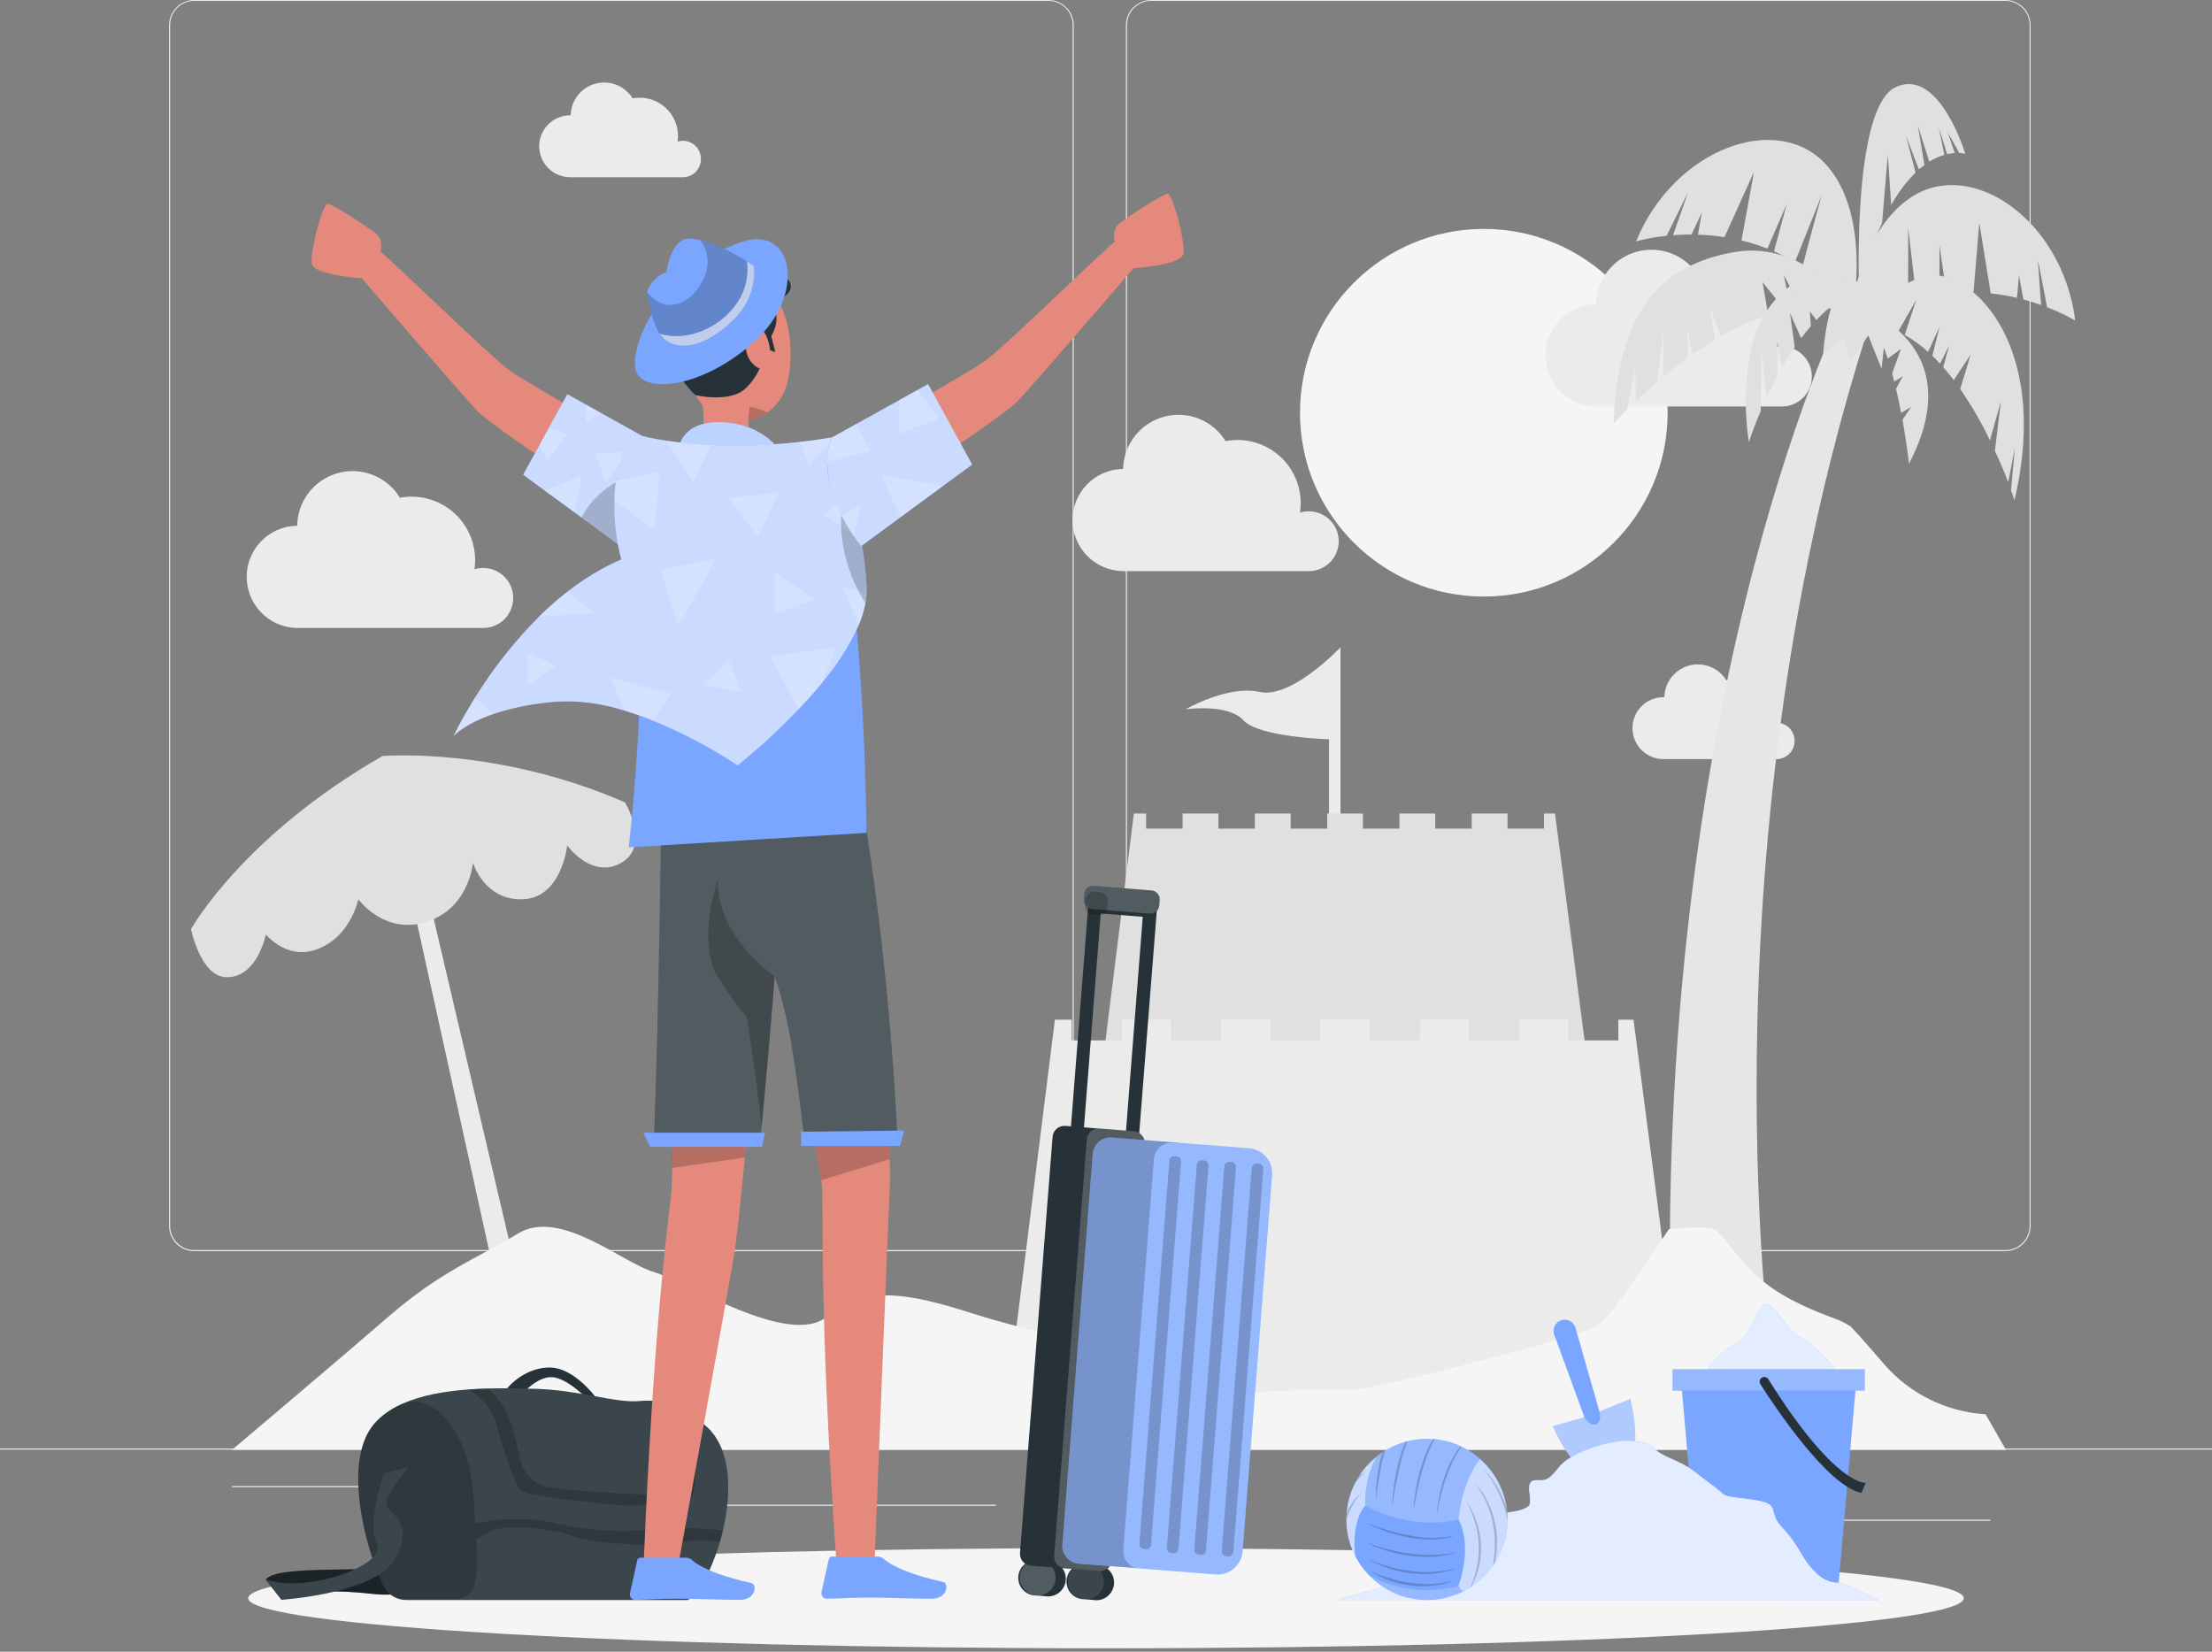 <svg width="300" height="224" viewBox="0 0 300 224" fill="none" xmlns="http://www.w3.org/2000/svg">
<rect x="0" y="0" width="300" height="224" fill="#808080" stroke="none"/>
<path d="M300 196.44H0V196.59H300V196.44Z" fill="#EBEBEB"/>
<path d="M269.94 206.094H250.068V206.244H269.94V206.094Z" fill="#EBEBEB"/>
<path d="M198.732 207.726H193.518V207.876H198.732V207.726Z" fill="#EBEBEB"/>
<path d="M249.468 200.526H237.954V200.676H249.468V200.526Z" fill="#EBEBEB"/>
<path d="M57.39 201.534H31.476V201.684H57.39V201.534Z" fill="#EBEBEB"/>
<path d="M66.534 201.534H62.736V201.684H66.534V201.534Z" fill="#EBEBEB"/>
<path d="M135.09 204.066H78.882V204.216H135.09V204.066Z" fill="#EBEBEB"/>
<path d="M142.2 169.68H26.346C25.438 169.678 24.568 169.317 23.927 168.674C23.286 168.032 22.926 167.162 22.926 166.254V3.396C22.934 2.494 23.297 1.631 23.938 0.995C24.578 0.359 25.443 0.002 26.346 0H142.2C143.108 0 143.98 0.361 144.622 1.003C145.265 1.646 145.626 2.517 145.626 3.426V166.254C145.626 167.163 145.265 168.034 144.622 168.677C143.98 169.319 143.108 169.68 142.2 169.68ZM26.346 0.12C25.478 0.122 24.646 0.467 24.033 1.082C23.42 1.696 23.076 2.528 23.076 3.396V166.254C23.076 167.122 23.42 167.954 24.033 168.568C24.646 169.183 25.478 169.528 26.346 169.53H142.2C143.068 169.528 143.9 169.183 144.515 168.569C145.129 167.955 145.474 167.122 145.476 166.254V3.396C145.474 2.528 145.129 1.695 144.515 1.081C143.9 0.467 143.068 0.122 142.2 0.12H26.346Z" fill="#EBEBEB"/>
<path d="M271.986 169.68H156.126C155.218 169.678 154.348 169.317 153.705 168.675C153.063 168.033 152.702 167.162 152.7 166.254V3.396C152.71 2.493 153.075 1.63 153.716 0.995C154.357 0.359 155.223 0.002 156.126 0H271.986C272.888 0.003 273.751 0.361 274.39 0.997C275.03 1.633 275.392 2.495 275.4 3.396V166.254C275.4 167.161 275.041 168.03 274.401 168.672C273.761 169.314 272.893 169.677 271.986 169.68ZM156.126 0.12C155.258 0.122 154.425 0.467 153.811 1.081C153.197 1.695 152.852 2.528 152.85 3.396V166.254C152.852 167.122 153.197 167.955 153.811 168.569C154.425 169.183 155.258 169.528 156.126 169.53H271.986C272.855 169.528 273.687 169.183 274.301 168.569C274.915 167.955 275.261 167.122 275.262 166.254V3.396C275.261 2.528 274.915 1.695 274.301 1.081C273.687 0.467 272.855 0.122 271.986 0.12H156.126Z" fill="#EBEBEB"/>
<path d="M201.24 80.904C215.009 80.904 226.17 69.742 226.17 55.974C226.17 42.206 215.009 31.044 201.24 31.044C187.472 31.044 176.31 42.206 176.31 55.974C176.31 69.742 187.472 80.904 201.24 80.904Z" fill="#F5F5F5"/>
<path d="M245.73 51.06C245.73 49.983 245.302 48.95 244.54 48.188C243.779 47.426 242.745 46.998 241.668 46.998C241.274 46.997 240.881 47.056 240.504 47.172C240.562 46.758 240.592 46.342 240.594 45.924C240.596 44.658 240.319 43.408 239.781 42.262C239.244 41.117 238.46 40.104 237.485 39.296C236.51 38.489 235.369 37.907 234.143 37.593C232.917 37.278 231.637 37.238 230.394 37.476C229.546 36.084 228.269 35.005 226.754 34.402C225.239 33.799 223.57 33.705 221.997 34.133C220.424 34.562 219.033 35.49 218.034 36.778C217.034 38.066 216.481 39.644 216.456 41.274H216.33C214.528 41.327 212.818 42.08 211.562 43.373C210.306 44.667 209.604 46.398 209.604 48.201C209.604 50.004 210.306 51.735 211.562 53.029C212.818 54.322 214.528 55.075 216.33 55.128H241.8C242.855 55.094 243.856 54.65 244.59 53.89C245.323 53.131 245.732 52.116 245.73 51.06Z" fill="#EBEBEB"/>
<path d="M181.566 73.404C181.566 72.328 181.139 71.295 180.378 70.534C179.618 69.772 178.586 69.344 177.51 69.342C177.103 69.338 176.699 69.397 176.31 69.516C176.494 68.293 176.412 67.046 176.069 65.858C175.725 64.671 175.129 63.571 174.321 62.636C173.512 61.7 172.511 60.951 171.386 60.439C170.261 59.927 169.038 59.665 167.802 59.67C167.27 59.671 166.74 59.721 166.218 59.82C165.367 58.441 164.092 57.375 162.585 56.779C161.078 56.184 159.419 56.092 157.855 56.518C156.291 56.943 154.907 57.862 153.909 59.139C152.911 60.415 152.352 61.98 152.316 63.6H152.19C150.388 63.653 148.678 64.406 147.422 65.699C146.166 66.993 145.464 68.724 145.464 70.527C145.464 72.33 146.166 74.061 147.422 75.355C148.678 76.648 150.388 77.401 152.19 77.454H177.6C178.659 77.43 179.667 76.994 180.408 76.237C181.149 75.48 181.565 74.463 181.566 73.404Z" fill="#EBEBEB"/>
<path d="M69.6 81.09C69.6 80.014 69.173 78.981 68.413 78.22C67.652 77.458 66.62 77.03 65.544 77.028C65.138 77.026 64.734 77.082 64.344 77.196C64.407 76.785 64.439 76.37 64.44 75.954C64.437 74.69 64.156 73.442 63.617 72.299C63.077 71.155 62.293 70.145 61.32 69.338C60.347 68.531 59.208 67.949 57.985 67.631C56.761 67.313 55.483 67.269 54.24 67.5C53.393 66.106 52.116 65.025 50.6 64.421C49.085 63.817 47.414 63.723 45.841 64.153C44.267 64.582 42.876 65.513 41.878 66.803C40.88 68.093 40.329 69.673 40.308 71.304H40.182C38.38 71.357 36.67 72.11 35.414 73.403C34.158 74.697 33.456 76.428 33.456 78.231C33.456 80.034 34.158 81.765 35.414 83.059C36.67 84.352 38.38 85.105 40.182 85.158H65.616C66.682 85.141 67.698 84.704 68.444 83.942C69.189 83.181 69.605 82.156 69.6 81.09Z" fill="#EBEBEB"/>
<path d="M243.384 100.464C243.384 99.813 243.126 99.189 242.666 98.729C242.205 98.269 241.581 98.01 240.93 98.01C240.691 98.01 240.452 98.044 240.222 98.112C240.33 97.374 240.277 96.621 240.068 95.905C239.86 95.189 239.499 94.526 239.011 93.961C238.523 93.397 237.92 92.944 237.242 92.633C236.564 92.322 235.826 92.161 235.08 92.16C234.76 92.159 234.441 92.189 234.126 92.25C233.61 91.418 232.839 90.775 231.927 90.418C231.016 90.06 230.013 90.006 229.069 90.264C228.124 90.523 227.289 91.079 226.686 91.851C226.084 92.623 225.747 93.569 225.726 94.548H225.6C224.486 94.548 223.418 94.99 222.631 95.778C221.843 96.566 221.4 97.634 221.4 98.748C221.4 99.862 221.843 100.93 222.631 101.718C223.418 102.505 224.486 102.948 225.6 102.948H240.972C241.294 102.943 241.611 102.875 241.906 102.748C242.202 102.621 242.469 102.436 242.693 102.206C242.917 101.975 243.093 101.702 243.212 101.404C243.331 101.105 243.389 100.785 243.384 100.464Z" fill="#EBEBEB"/>
<path d="M95.058 21.546C95.061 21.163 94.974 20.785 94.803 20.442C94.632 20.099 94.383 19.801 94.075 19.572C93.768 19.344 93.411 19.191 93.033 19.126C92.656 19.061 92.268 19.087 91.902 19.2C92.01 18.462 91.957 17.709 91.748 16.993C91.539 16.277 91.178 15.614 90.691 15.049C90.203 14.485 89.6 14.032 88.921 13.721C88.243 13.41 87.506 13.249 86.76 13.248C86.438 13.248 86.116 13.278 85.8 13.338C85.284 12.506 84.512 11.863 83.601 11.506C82.689 11.148 81.687 11.094 80.742 11.352C79.798 11.611 78.962 12.167 78.36 12.939C77.758 13.711 77.421 14.657 77.4 15.636H77.328C76.214 15.636 75.146 16.079 74.358 16.866C73.57 17.654 73.128 18.722 73.128 19.836C73.128 20.95 73.57 22.018 74.358 22.806C75.146 23.594 76.214 24.036 77.328 24.036H92.7C93.34 24.011 93.945 23.737 94.386 23.271C94.827 22.806 95.068 22.187 95.058 21.546Z" fill="#EBEBEB"/>
<path d="M53.916 113.196L70.164 187.002L73.116 185.616L56.052 112.782L53.916 113.196Z" fill="#EBEBEB"/>
<path d="M240.468 186.648C240.468 186.648 230.4 117.3 253.032 45.6L249.486 42.864C249.486 42.864 222.99 97.104 226.848 188.616L240.468 186.648Z" fill="#E6E6E6"/>
<path d="M259.2 26.748C267.492 21.312 279.762 29.958 281.448 43.47C280.229 42.767 278.955 42.165 277.638 41.67C276.996 38.268 276.378 35.262 276.378 35.262L276.822 41.364C276.09 41.1 275.292 40.842 274.422 40.608L273.822 37.326L273.552 40.392C272.378 40.118 271.187 39.917 269.988 39.792L268.44 30.192L267.66 39.6C266.432 39.566 265.203 39.62 263.982 39.762L263.034 33.246V39.894C261.983 40.064 260.945 40.302 259.926 40.608L258.792 30.888C258.792 30.888 258.822 36.354 258.762 40.992C255.828 42.055 253.115 43.65 250.758 45.696L250.668 44.496C250.668 44.496 251.622 31.704 259.2 26.748Z" fill="#E0E0E0"/>
<path d="M247.734 22.404C241.134 14.994 227.046 20.13 221.892 32.73C223.251 32.365 224.638 32.114 226.038 31.98C227.544 28.866 228.93 26.124 228.93 26.124L226.908 31.896C227.682 31.836 228.516 31.8 229.41 31.8L230.82 28.8L230.28 31.83C231.486 31.863 232.688 31.971 233.88 32.154L237.882 23.31L236.19 32.61C237.386 32.894 238.559 33.267 239.7 33.726L242.322 27.684L240.6 34.08C241.573 34.515 242.513 35.018 243.414 35.586L247.056 26.496C247.056 26.496 245.592 31.764 244.44 36.252C246.994 38.048 249.195 40.3 250.932 42.894L251.334 41.76C251.334 41.76 253.74 29.172 247.734 22.404Z" fill="#E0E0E0"/>
<path d="M241.392 39.978C247.992 33.54 252.948 39.144 252.948 39.144C250.47 39.786 248.256 41.376 246.348 43.398L245.454 42.234L245.598 44.22C245.142 44.748 244.698 45.3 244.272 45.87L242.76 42.432L243.408 47.088C242.808 47.976 242.208 48.888 241.71 49.8L241.044 46.392L241.098 50.91C240.546 51.93 240.054 52.932 239.616 53.874L238.896 47.616L238.8 55.71C237.744 58.206 237.192 59.958 237.192 59.958C237.192 59.958 234.792 46.422 241.392 39.978Z" fill="#E0E0E0"/>
<path d="M259.2 55.2L257.838 55.986C257.64 54.936 257.406 53.838 257.148 52.722L258.072 51.024L256.908 51.744C256.818 51.372 256.716 51.006 256.62 50.634L257.82 47.31L256.02 48.636C255.06 45.636 253.836 43.002 252.306 41.742C252.306 41.742 267.438 46.578 258.906 62.892C258.906 62.892 258.63 60.312 258.024 56.922L259.2 55.2Z" fill="#E0E0E0"/>
<path d="M244.32 41.85L241.92 37.29L242.916 42.042C242.676 42.078 242.43 42.126 242.184 42.174L239.046 38.268L239.82 42.762C238.748 43.087 237.696 43.475 236.67 43.926C235.552 44.427 234.46 44.986 233.4 45.6L231.87 41.61L232.584 46.074C231.546 46.674 230.532 47.352 229.584 48.036L228.828 44.52L228.9 48.522C227.7 49.386 226.584 50.262 225.552 51.12L225.648 44.748L224.718 51.822C223.662 52.722 222.708 53.586 221.898 54.354L221.784 49.932L220.662 55.548C219.498 56.706 218.832 57.444 218.832 57.444C219.432 41.97 225.432 35.844 235.356 34.164C245.28 32.484 252.432 42.81 252.432 42.81C252.432 42.81 249.348 41.346 244.32 41.85Z" fill="#E0E0E0"/>
<path d="M273.264 60.762L272.358 65.4C271.92 64.254 271.326 62.784 270.558 61.146L271.374 54.396L269.886 59.718C268.723 57.298 267.375 54.971 265.854 52.758L267.27 48.078L264.978 51.552C264.516 50.952 264.042 50.352 263.55 49.8L264.354 46.854L263.112 49.32C262.776 48.948 262.428 48.594 262.074 48.252L263.052 44.322L261.498 47.724C260.531 46.839 259.466 46.068 258.324 45.426L259.902 40.626L257.43 44.982C255.876 44.253 254.172 43.897 252.456 43.944C252.456 43.944 255.456 39.144 260.97 37.494C266.484 35.844 278.37 45.828 273.21 67.854C273.21 67.854 273.054 67.356 272.742 66.498L273.264 60.762Z" fill="#E0E0E0"/>
<path d="M264.168 17.964L265.11 20.76C264.763 20.78 264.417 20.83 264.078 20.91L262.944 17.268L263.7 21C262.981 21.215 262.294 21.528 261.66 21.93L260.1 17.016L261 22.374C260.748 22.56 260.496 22.764 260.238 22.974L258.474 18.36L259.8 23.4C258.497 24.705 257.384 26.188 256.494 27.804L256.032 21L255.252 30.234C253.959 33.121 252.915 36.114 252.132 39.18C252.132 39.18 251.172 14.58 257.094 11.82C263.016 9.06 266.538 20.874 266.538 20.874C266.275 20.796 266.003 20.752 265.728 20.742L264.168 17.964Z" fill="#E0E0E0"/>
<path d="M255.708 45.33L255.18 49.992L253.38 45.498L250.98 49.014L250.032 45.738L247.26 48.066C247.26 48.066 247.602 42.12 249.372 39.402C251.142 36.684 256.458 38.592 255.708 45.33Z" fill="#E0E0E0"/>
<path d="M181.8 120.294V87.786C181.8 87.786 175.2 94.8 170.838 93.84C166.476 92.88 160.8 96.198 160.8 96.198C160.8 96.198 166.518 95.364 168.642 97.686C170.766 100.008 180.246 100.254 180.246 100.254V121.482L181.8 120.294Z" fill="#EBEBEB"/>
<path d="M210.9 110.328H209.4V112.374H204.456V110.328H199.596V112.374H194.652V110.328H189.798V112.374H184.848V110.328H179.994V112.374H175.05V110.328H170.19V112.374H165.246V110.328H160.386V112.374H155.442V110.328H153.78L148.962 148.848L215.88 148.572L210.9 110.328Z" fill="#E0E0E0"/>
<path d="M221.544 138.288H219.486V141.096H212.694V138.288H206.022V141.096H199.224V138.288H192.552V141.096H185.76V138.288H179.088V141.096H172.29V138.288H165.618V141.096H158.82V138.288H152.148V141.096H145.356V138.288H143.07L136.446 191.214L228.396 190.83L221.544 138.288Z" fill="#EBEBEB"/>
<path d="M255.51 184.98C254.088 183.378 252.75 181.74 251.262 180.18C251.185 180.102 251.115 180.018 251.052 179.928C250.562 179.611 250.051 179.328 249.522 179.082C249.426 179.052 249.114 178.926 248.796 178.806C248.196 178.59 247.596 178.356 246.996 178.116C243.27 176.616 239.922 174.876 237.108 171.918C235.566 170.298 234.336 168.408 232.74 166.836C232.698 166.89 232.386 166.722 232.236 166.602L231.036 166.446C230.394 166.446 229.746 166.446 229.104 166.488C228.186 166.53 227.268 166.602 226.35 166.686C222.75 171.918 218.25 179.064 216.258 180.006C213.168 181.47 184.692 189.006 182.592 188.544C180.492 188.082 169.5 188.988 166.74 188.886C163.98 188.784 158.982 187.56 151.74 184.23C144.498 180.9 140.55 180.882 131.832 178.104C123.114 175.326 117.27 174.27 112.17 178.542C107.07 182.814 93.06 173.796 88.692 172.512C84.324 171.228 75.972 163.83 70.272 167.28C64.572 170.73 59.832 172.374 52.71 178.542C45.588 184.71 31.458 196.632 31.458 196.632H272.058L269.292 191.802C266.656 191.641 264.079 190.955 261.712 189.784C259.345 188.612 257.236 186.979 255.51 184.98Z" fill="#F5F5F5"/>
<path d="M25.908 126C25.908 126 32.91 113.4 51.882 102.528C51.882 102.528 67.326 101.214 84.762 108.816C84.762 108.816 88.296 114.684 84.276 117C80.256 119.316 76.926 114.66 76.926 114.66C76.926 114.66 76.182 121.752 70.926 121.956C65.67 122.16 64.146 117 64.146 117C64.146 117 63.63 123.51 57.372 125.154C51.96 126.6 48.6 121.956 48.6 121.956C48.6 121.956 47.52 127.308 42.654 128.85C38.742 130.086 36.054 126.72 36.054 126.72C36.054 126.72 34.932 132.528 30.78 132.528C27.21 132.528 25.908 126 25.908 126Z" fill="#E0E0E0"/>
<path d="M150 223.536C214.249 223.536 266.334 220.495 266.334 216.744C266.334 212.993 214.249 209.952 150 209.952C85.751 209.952 33.666 212.993 33.666 216.744C33.666 220.495 85.751 223.536 150 223.536Z" fill="#F5F5F5"/>
<path d="M230.4 187.146C230.4 187.146 233.01 183.324 235.386 182.256C237.762 181.188 238.146 177.126 239.436 176.904C240.726 176.682 242.148 180.426 244.404 181.518C246.66 182.61 250.074 187.122 250.074 187.122L230.4 187.146Z" fill="#7AA6FF"/>
<path opacity="0.8" d="M230.4 187.146C230.4 187.146 233.01 183.324 235.386 182.256C237.762 181.188 238.146 177.126 239.436 176.904C240.726 176.682 242.148 180.426 244.404 181.518C246.66 182.61 250.074 187.122 250.074 187.122L230.4 187.146Z" fill="white"/>
<path d="M249.372 214.662H230.388L227.988 187.122H251.772L249.372 214.662Z" fill="#7AA6FF"/>
<path d="M252.918 185.694H226.836V188.592H252.918V185.694Z" fill="#7AA6FF"/>
<path opacity="0.2" d="M252.918 185.694H226.836V188.592H252.918V185.694Z" fill="white"/>
<path d="M238.758 187.734C240.486 190.446 247.884 201.636 252.468 202.452L253.032 201.096C253.032 201.096 248.928 201.588 239.832 187.05C239.746 186.909 239.609 186.806 239.45 186.763C239.29 186.719 239.12 186.738 238.974 186.816C238.897 186.86 238.83 186.919 238.777 186.99C238.724 187.06 238.686 187.142 238.666 187.228C238.645 187.314 238.643 187.403 238.659 187.491C238.675 187.578 238.709 187.661 238.758 187.734Z" fill="#263238"/>
<path d="M211.746 179.046C211.941 178.984 212.146 178.962 212.35 178.982C212.553 179.001 212.751 179.06 212.931 179.157C213.111 179.254 213.27 179.386 213.399 179.545C213.527 179.704 213.622 179.887 213.678 180.084L216.918 191.418L221.118 189.732C221.118 189.732 223.656 199.182 218.862 200.676C214.2 202.134 210.6 193.41 210.6 193.41L214.884 192.21L210.792 181.014C210.723 180.822 210.693 180.619 210.704 180.415C210.715 180.212 210.766 180.013 210.855 179.829C210.944 179.646 211.069 179.482 211.222 179.348C211.375 179.213 211.553 179.111 211.746 179.046Z" fill="#7AA6FF"/>
<path opacity="0.4" d="M218.88 200.676C214.2 202.134 210.6 193.41 210.6 193.41L214.884 192.21C214.884 192.21 215.622 193.47 216.45 193.158C217.278 192.846 216.942 191.4 216.942 191.4L221.142 189.714C221.142 189.714 223.674 199.2 218.88 200.676Z" fill="white"/>
<path d="M254.802 216.99C252.444 215.82 250.032 214.716 249.258 214.662C247.602 214.554 246.648 213.816 245.466 212.406C244.284 210.996 243.804 209.364 241.668 207.096C239.532 204.828 241.902 203.916 237.39 203.334C232.878 202.752 234.624 203.118 231.852 201.12C229.08 199.122 229.644 199.128 226.398 197.7C223.152 196.272 225.048 195.732 221.25 195.414C218.628 195.192 214.482 196.572 212.328 198.108C211.374 198.786 210.888 199.908 209.928 200.508C208.866 201.186 207.216 199.908 207.39 202.194C207.506 202.777 207.532 203.373 207.468 203.964C207.162 205.248 201.876 205.242 200.532 205.644C200.212 205.701 199.925 205.877 199.728 206.136C199.422 206.682 199.884 207.648 199.29 207.846C199.104 207.912 198.894 207.846 198.69 207.876C197.976 208.014 198.162 209.298 197.49 209.592C196.818 209.886 196.044 209.286 195.3 209.592C194.73 209.808 194.538 210.576 194.04 210.882C193.17 211.41 192.27 211.8 191.412 212.364C189.924 213.336 188.634 214.53 187.038 215.364L182.766 216.528L181.488 216.978L254.802 216.99Z" fill="#7AA6FF"/>
<path opacity="0.8" d="M254.802 216.99C252.444 215.82 250.032 214.716 249.258 214.662C247.602 214.554 246.648 213.816 245.466 212.406C244.284 210.996 243.804 209.364 241.668 207.096C239.532 204.828 241.902 203.916 237.39 203.334C232.878 202.752 234.624 203.118 231.852 201.12C229.08 199.122 229.644 199.128 226.398 197.7C223.152 196.272 225.048 195.732 221.25 195.414C218.628 195.192 214.482 196.572 212.328 198.108C211.374 198.786 210.888 199.908 209.928 200.508C208.866 201.186 207.216 199.908 207.39 202.194C207.506 202.777 207.532 203.373 207.468 203.964C207.162 205.248 201.876 205.242 200.532 205.644C200.212 205.701 199.925 205.877 199.728 206.136C199.422 206.682 199.884 207.648 199.29 207.846C199.104 207.912 198.894 207.846 198.69 207.876C197.976 208.014 198.162 209.298 197.49 209.592C196.818 209.886 196.044 209.286 195.3 209.592C194.73 209.808 194.538 210.576 194.04 210.882C193.17 211.41 192.27 211.8 191.412 212.364C189.924 213.336 188.634 214.53 187.038 215.364L182.766 216.528L181.488 216.978L254.802 216.99Z" fill="white"/>
<path d="M204.451 206.07C204.453 206.114 204.453 206.158 204.451 206.202C204.433 208.234 203.842 210.22 202.747 211.932C202.657 212.07 202.567 212.208 202.465 212.346C201.835 213.24 201.074 214.035 200.208 214.704C200.016 214.86 199.816 215.006 199.608 215.142C199.561 215.178 199.511 215.21 199.458 215.238L199.261 215.364C199.158 215.434 199.052 215.498 198.943 215.556C198.775 215.652 198.6 215.748 198.426 215.832C196.337 216.884 193.965 217.234 191.661 216.832C189.357 216.43 187.244 215.297 185.635 213.6C184.9 212.842 184.284 211.978 183.805 211.038C183.014 209.499 182.602 207.794 182.605 206.064V206.028C182.605 205.722 182.605 205.428 182.647 205.116C182.764 203.709 183.157 202.339 183.805 201.084C183.964 200.769 184.14 200.462 184.333 200.166C184.961 199.191 185.739 198.32 186.637 197.586C186.922 197.353 187.22 197.136 187.53 196.938C187.639 196.86 187.751 196.788 187.866 196.722C188.725 196.194 189.654 195.79 190.626 195.522L190.879 195.456C191.746 195.24 192.637 195.132 193.53 195.132C193.81 195.132 194.086 195.144 194.358 195.168H194.569C195.782 195.283 196.967 195.604 198.073 196.116L198.211 196.182C199.853 196.959 201.275 198.135 202.347 199.602C203.419 201.069 204.107 202.781 204.348 204.582C204.419 205.075 204.453 205.572 204.451 206.07Z" fill="#7AA6FF"/>
<path opacity="0.6" d="M204.45 206.07C204.452 208.1 203.887 210.09 202.818 211.816C201.75 213.542 200.22 214.935 198.402 215.838C198.153 215.637 197.948 215.385 197.802 215.1C199.818 209.22 197.802 206.07 197.802 206.07V206.01L197.946 205.068V204.894C198.258 203.148 199.044 199.878 200.748 197.898C201.91 198.92 202.841 200.177 203.479 201.586C204.117 202.994 204.448 204.523 204.45 206.07Z" fill="white"/>
<path opacity="0.6" d="M185.154 204.18C185.154 204.18 183.24 206.094 183.804 211.044C182.663 208.817 182.322 206.265 182.838 203.816C183.353 201.368 184.694 199.17 186.636 197.592C185.577 199.622 185.066 201.892 185.154 204.18Z" fill="white"/>
<path opacity="0.2" d="M200.778 197.898C198.378 200.682 197.778 206.07 197.778 206.07C191.178 207.684 185.136 204.18 185.136 204.18C185.048 201.889 185.559 199.614 186.618 197.58C188.628 195.945 191.155 195.078 193.745 195.134C196.336 195.19 198.822 196.165 200.76 197.886L200.778 197.898Z" fill="white"/>
<path opacity="0.2" d="M198.396 215.838C196.31 216.882 193.944 217.228 191.646 216.825C189.348 216.422 187.241 215.292 185.634 213.6C187.68 214.8 191.862 216.522 197.796 215.094C197.942 215.382 198.146 215.635 198.396 215.838Z" fill="white"/>
<g opacity="0.2">
<path d="M198.217 196.2C197.931 196.601 197.669 197.017 197.431 197.448C196.987 198.275 196.604 199.133 196.285 200.016C195.949 200.898 195.685 201.816 195.445 202.71C195.205 203.604 195.001 204.546 194.845 205.476C194.908 204.53 195.04 203.589 195.241 202.662C195.444 201.731 195.704 200.813 196.021 199.914C196.348 199.022 196.749 198.159 197.221 197.334C197.482 196.918 197.766 196.518 198.073 196.134L198.217 196.2Z" fill="black"/>
<path d="M194.569 195.192C194.419 195.462 194.281 195.738 194.149 196.014C193.708 196.945 193.345 197.91 193.063 198.9C192.745 199.884 192.505 200.892 192.277 201.9C192.049 202.908 191.857 203.928 191.677 204.948C191.738 203.909 191.862 202.875 192.049 201.852C192.228 200.827 192.469 199.813 192.769 198.816C193.068 197.812 193.46 196.838 193.939 195.906C194.071 195.66 194.209 195.414 194.353 195.18L194.569 195.192Z" fill="black"/>
<path d="M190.879 195.468L190.693 195.954C190.362 196.845 190.091 197.757 189.883 198.684C189.649 199.608 189.469 200.544 189.283 201.486C189.097 202.428 188.965 203.37 188.827 204.318C188.848 203.358 188.926 202.401 189.061 201.45C189.192 200.491 189.372 199.54 189.601 198.6C189.82 197.66 190.115 196.739 190.483 195.846C190.531 195.738 190.579 195.624 190.633 195.516L190.879 195.468Z" fill="black"/>
<path d="M187.866 196.728C187.662 197.4 187.47 198.072 187.332 198.756C187.194 199.44 187.032 200.292 186.912 201.066C186.792 201.84 186.708 202.62 186.636 203.406C186.595 202.618 186.611 201.828 186.684 201.042C186.76 200.254 186.878 199.471 187.038 198.696C187.172 198.104 187.336 197.519 187.53 196.944C187.639 196.866 187.751 196.794 187.866 196.728Z" fill="black"/>
<path d="M200.868 209.712C200.9 210.842 200.752 211.97 200.43 213.054C200.27 213.594 200.069 214.122 199.83 214.632C199.752 214.806 199.662 214.98 199.572 215.148C199.525 215.184 199.475 215.216 199.422 215.244C199.751 214.52 200.01 213.767 200.196 212.994C200.477 211.926 200.599 210.822 200.556 209.718C200.539 208.614 200.37 207.518 200.052 206.46C199.741 205.391 199.298 204.365 198.732 203.406C199.403 204.317 199.921 205.33 200.268 206.406C200.634 207.472 200.836 208.586 200.868 209.712Z" fill="black"/>
<path d="M203.023 209.4L202.993 210.306L202.867 211.206C202.84 211.45 202.798 211.693 202.741 211.932C202.651 212.07 202.561 212.208 202.459 212.346C202.548 211.961 202.608 211.57 202.639 211.176L202.729 210.288V209.4C202.75 209.102 202.75 208.803 202.729 208.506C202.699 208.212 202.699 207.906 202.645 207.624C202.508 206.443 202.211 205.287 201.763 204.186C201.329 203.073 200.735 202.03 199.999 201.09C200.829 201.965 201.497 202.981 201.973 204.09C202.463 205.201 202.791 206.377 202.945 207.582C202.993 207.882 202.987 208.182 203.011 208.488C203.036 208.791 203.04 209.096 203.023 209.4Z" fill="black"/>
<path d="M204.451 206.07C204.454 206.114 204.454 206.158 204.451 206.202L204.415 205.998C204.16 204.754 203.757 203.546 203.215 202.398C202.683 201.236 201.984 200.158 201.139 199.2C202.072 200.092 202.844 201.14 203.419 202.296C203.8 203.046 204.117 203.827 204.367 204.63C204.429 205.107 204.457 205.589 204.451 206.07Z" fill="black"/>
<path d="M184.621 202.452C184.139 203 183.726 203.604 183.39 204.252C183.079 204.829 182.816 205.431 182.604 206.052C182.604 205.746 182.604 205.452 182.646 205.14C182.807 204.793 182.989 204.456 183.192 204.132C183.567 203.493 184.05 202.924 184.621 202.452Z" fill="black"/>
<path d="M185.137 199.548C184.681 200.064 184.237 200.574 183.805 201.09C183.964 200.775 184.14 200.468 184.333 200.172C184.589 199.949 184.857 199.741 185.137 199.548Z" fill="black"/>
<path d="M185.137 206.496C186.133 206.88 187.141 207.216 188.137 207.516C189.155 207.818 190.188 208.064 191.233 208.254C193.312 208.702 195.465 208.675 197.533 208.176C196.526 208.553 195.463 208.756 194.389 208.776C193.313 208.797 192.238 208.712 191.179 208.524C190.125 208.325 189.086 208.052 188.071 207.708C187.063 207.379 186.083 206.974 185.137 206.496Z" fill="black"/>
<path d="M185.137 209.106C186.139 209.504 187.165 209.84 188.209 210.114C189.249 210.388 190.308 210.589 191.377 210.714C192.442 210.86 193.518 210.91 194.593 210.864L195.397 210.828L196.201 210.732C196.741 210.696 197.257 210.54 197.797 210.462C196.763 210.803 195.691 211.017 194.605 211.098C193.517 211.175 192.423 211.147 191.341 211.014C190.26 210.871 189.193 210.642 188.149 210.33C187.108 210.02 186.099 209.61 185.137 209.106Z" fill="black"/>
<path d="M185.4 211.362C186.344 211.802 187.321 212.167 188.322 212.454C189.32 212.739 190.339 212.94 191.37 213.054C191.886 213.138 192.402 213.15 192.918 213.186C193.434 213.222 193.956 213.186 194.478 213.156C195.517 213.097 196.549 212.949 197.562 212.712C196.571 213.061 195.542 213.288 194.496 213.39C193.444 213.495 192.384 213.483 191.334 213.354C190.288 213.225 189.257 212.991 188.256 212.658C187.258 212.337 186.3 211.902 185.4 211.362Z" fill="black"/>
<path d="M185.851 213.06C186.741 213.471 187.662 213.814 188.605 214.086C189.542 214.366 190.501 214.567 191.473 214.686C192.442 214.83 193.423 214.868 194.401 214.8L195.133 214.746L195.853 214.626C196.345 214.578 196.807 214.41 197.293 214.314C196.372 214.685 195.405 214.928 194.419 215.034C193.422 215.153 192.415 215.153 191.419 215.034C190.433 214.908 189.462 214.685 188.521 214.368C187.583 214.037 186.687 213.598 185.851 213.06Z" fill="black"/>
</g>
<path d="M68.274 188.904C68.274 188.904 70.41 185.694 74.208 185.46C78.006 185.226 81.21 190.068 81.21 190.068H80.01C80.01 190.068 76.944 186.762 74.748 186.762C72.552 186.762 70.416 189.492 70.416 189.492L68.274 188.904Z" fill="#263238"/>
<path d="M36.048 214.236C37.362 212.046 52.08 213.468 55.404 212.16L57.204 215.25C57.204 215.25 54.666 216.654 50.454 216.156C46.242 215.658 39.876 215.526 38.214 216.99L36.048 214.236Z" fill="#263238"/>
<path opacity="0.3" d="M36.048 214.236C37.362 212.046 52.08 213.468 55.404 212.16L57.204 215.25C57.204 215.25 54.666 216.654 50.454 216.156C46.242 215.658 39.876 215.526 38.214 216.99L36.048 214.236Z" fill="black"/>
<path d="M98.04 207.558C97.92 208.08 97.788 208.59 97.638 209.088C96.438 213.174 94.59 216.48 93.246 216.99H55.092C54.567 216.99 54.05 216.87 53.578 216.639C53.107 216.408 52.695 216.073 52.374 215.658L52.344 215.616C52.203 215.43 52.084 215.229 51.99 215.016C49.356 209.514 46.698 198.51 50.436 193.494C50.827 192.971 51.278 192.496 51.78 192.078L51.888 191.994C52.68 191.348 53.556 190.813 54.492 190.404H54.522C57.15 189.204 60.378 188.67 63.522 188.436C64.44 188.364 65.322 188.322 66.246 188.304C68.586 188.238 70.77 188.304 72.51 188.346C78.642 188.502 83.466 190.326 86.754 190.008C87.962 189.882 89.182 189.979 90.354 190.296C90.692 190.391 91.024 190.503 91.35 190.632C92.846 191.264 94.238 192.12 95.478 193.17C99.234 196.152 99.288 202.266 98.04 207.558Z" fill="#263238"/>
<path opacity="0.1" d="M98.04 207.558C97.92 208.08 97.788 208.59 97.638 209.088C96.438 213.174 94.59 216.48 93.246 216.99H55.092C54.567 216.99 54.05 216.87 53.578 216.639C53.107 216.408 52.695 216.073 52.374 215.658L52.344 215.616C52.203 215.43 52.084 215.229 51.99 215.016C49.356 209.514 46.698 198.51 50.436 193.494C50.827 192.971 51.278 192.496 51.78 192.078L51.888 191.994C52.68 191.348 53.556 190.813 54.492 190.404H54.522C57.15 189.204 60.378 188.67 63.522 188.436C64.44 188.364 65.322 188.322 66.246 188.304C68.586 188.238 70.77 188.304 72.51 188.346C78.642 188.502 83.466 190.326 86.754 190.008C87.962 189.882 89.182 189.979 90.354 190.296C90.692 190.391 91.024 190.503 91.35 190.632C92.846 191.264 94.238 192.12 95.478 193.17C99.234 196.152 99.288 202.266 98.04 207.558Z" fill="white"/>
<path opacity="0.2" d="M92.196 207.18C89.466 207.18 84.006 208.482 75.936 206.706C72.174 205.812 68.257 205.783 64.482 206.622C64.392 205.422 64.296 204.084 64.188 202.632C63.474 192.882 57.912 188.79 54.522 190.41H54.492C53.572 190.85 52.7 191.383 51.888 192L51.78 192.084C51.278 192.501 50.827 192.977 50.436 193.5C46.698 198.516 49.356 209.52 51.99 215.022C52.084 215.235 52.203 215.436 52.344 215.622L52.374 215.664C52.698 216.031 53.097 216.326 53.544 216.528C53.991 216.729 54.476 216.834 54.966 216.834H61.8C64.59 216.834 64.92 214.278 64.608 208.788C65.082 208.518 65.664 208.188 66.312 207.744C68.01 206.64 74.616 207.186 77.466 208.254C80.316 209.322 87.792 209.796 91.41 209.208C93.468 208.902 95.558 208.864 97.626 209.094C97.776 208.596 97.908 208.086 98.028 207.564C96.792 207.426 94.2 207.18 92.196 207.18Z" fill="black"/>
<path opacity="0.2" d="M67.392 193.41C69.054 199.464 70.194 201.6 70.632 202.194C71.07 202.788 83.154 204.222 85.422 204.216C88.04 204.193 90.65 203.936 93.222 203.448C94.764 203.058 95.262 195.294 91.374 190.638C91.048 190.509 90.716 190.397 90.378 190.302C92.496 195.054 92.544 200.874 92.292 201.702C91.932 202.854 88.374 202.686 86.712 202.65C85.05 202.614 74.712 201.972 73.656 201.552C72.636 201.129 71.768 200.407 71.166 199.482C70.332 198.414 70.218 194.736 68.712 191.562C68.073 190.356 67.24 189.264 66.246 188.328C65.352 188.328 64.446 188.388 63.522 188.46C64.471 188.977 65.304 189.683 65.969 190.534C66.635 191.386 67.119 192.364 67.392 193.41Z" fill="black"/>
<path d="M55.404 198.984L52.08 199.8C52.08 199.8 49.722 206.568 51.132 209.4C52.542 212.232 41.532 216.174 36.048 214.2L38.196 216.954C38.196 216.954 51.252 216.132 53.742 211.164C56.232 206.196 52.674 205.428 52.44 204.03C52.206 202.632 55.404 198.984 55.404 198.984Z" fill="#263238"/>
<path opacity="0.1" d="M55.404 198.984L52.08 199.8C52.08 199.8 49.722 206.568 51.132 209.4C52.542 212.232 41.532 216.174 36.048 214.2L38.196 216.954C38.196 216.954 51.252 216.132 53.742 211.164C56.232 206.196 52.674 205.428 52.44 204.03C52.206 202.632 55.404 198.984 55.404 198.984Z" fill="white"/>
<path d="M84.762 59.4C84.762 59.4 71.922 52.2 69.264 50.352C66.606 48.504 52.386 34.542 51.594 34.152C51.594 34.152 52.122 32.556 50.928 31.626C49.734 30.696 45.078 27.642 44.418 27.642C43.758 27.642 42.018 34.152 42.288 35.748C42.558 37.344 49.068 37.74 49.068 37.74C49.068 37.74 62.622 53.52 64.746 55.74C66.87 57.96 81.354 67.386 81.354 67.386L84.762 59.4Z" fill="#E4897B"/>
<path d="M90.03 60.726C90.03 60.726 92.844 66.408 86.01 75.432L70.944 64.356L76.944 53.466L90.03 60.726Z" fill="#7AA6FF"/>
<path opacity="0.6" d="M86.01 75.432L78.894 70.2L77.964 69.516L73.95 66.6L70.95 64.386L73.164 60.384L74.4 58.08L76.95 53.466L79.41 54.834L81.534 56.034L90.018 60.75C90.297 61.408 90.469 62.107 90.528 62.82C90.81 65.214 90.402 69.63 86.01 75.432Z" fill="white"/>
<path opacity="0.2" d="M86.01 75.432L78.894 70.2C81.336 65.148 87.654 63.366 90.54 62.796C90.81 65.214 90.402 69.63 86.01 75.432Z" fill="black"/>
<g opacity="0.2">
<path d="M81.546 56.01L79.422 57.246V54.834L81.546 56.01Z" fill="white"/>
<path d="M76.926 58.824L74.262 62.562L73.158 60.354L74.412 58.08L76.926 58.824Z" fill="white"/>
<path d="M78.894 64.446L77.964 69.516L73.95 66.57L78.894 64.446Z" fill="white"/>
<path d="M80.736 61.554L82.218 65.352L85.296 61.164L80.736 61.554Z" fill="white"/>
</g>
<path d="M118.032 58.038C118.032 58.038 130.872 50.838 133.53 48.99C136.188 47.142 150.408 33.18 151.206 32.79C151.206 32.79 150.672 31.194 151.866 30.264C153.06 29.334 157.716 26.28 158.376 26.28C159.036 26.28 160.776 32.79 160.506 34.386C160.236 35.982 153.726 36.378 153.726 36.378C153.726 36.378 140.172 52.164 138.048 54.378C135.924 56.592 121.44 66 121.44 66L118.032 58.038Z" fill="#E4897B"/>
<path d="M102.69 134.07C102.69 134.07 102.414 138.6 102 144.66C101.724 148.428 101.4 152.778 101.01 156.984C100.506 162.636 99.936 168.024 99.366 171.384C98.844 174.462 91.914 212.688 91.914 212.688H87.27C88.734 177.042 91.002 163.218 91.086 161.142C91.086 160.464 91.14 159.522 91.17 158.4C91.26 154.332 91.338 147.906 91.386 143.232C91.422 139.86 91.44 137.406 91.44 137.406L102.69 134.07Z" fill="#E4897B"/>
<path d="M120.6 162.912C120.438 166.026 118.584 212.52 118.584 212.52H113.478C110.868 175.488 111.858 162.63 111.39 160.062C110.592 155.694 109.842 149.952 109.326 145.662C108.912 142.236 108.654 139.77 108.654 139.77L119.064 135.27C119.064 135.27 119.694 140.67 120.168 147.138C120.402 150.378 120.606 153.9 120.666 157.176C120.714 159.228 120.702 161.184 120.6 162.912Z" fill="#E4897B"/>
<path opacity="0.2" d="M91.362 143.22L102 144.66C101.724 148.428 101.4 152.778 101.01 156.984L91.146 158.4C91.236 154.32 91.314 147.894 91.362 143.22Z" fill="black"/>
<path opacity="0.2" d="M120.672 157.2L111.396 160.056C110.598 155.688 109.848 149.946 109.332 145.656L120.174 147.132C120.408 150.378 120.6 153.9 120.672 157.2Z" fill="black"/>
<path d="M93 211.248H86.862C86.762 211.249 86.664 211.284 86.586 211.347C86.508 211.41 86.453 211.498 86.43 211.596L85.44 216.084C85.399 216.276 85.436 216.477 85.543 216.643C85.65 216.808 85.818 216.924 86.01 216.966C86.066 216.972 86.122 216.972 86.178 216.966C88.158 216.936 89.604 216.81 92.088 216.81C93.624 216.81 98.25 216.972 100.362 216.972C102.474 216.972 102.762 214.884 101.892 214.686C98.004 213.84 95.076 212.67 93.834 211.554C93.606 211.349 93.307 211.239 93 211.248Z" fill="#7AA6FF"/>
<path d="M118.968 211.092H112.842C112.742 211.091 112.644 211.124 112.565 211.186C112.487 211.249 112.432 211.336 112.41 211.434L111.414 215.928C111.395 216.025 111.395 216.125 111.415 216.222C111.435 216.32 111.474 216.412 111.53 216.494C111.586 216.576 111.657 216.646 111.74 216.7C111.823 216.755 111.916 216.792 112.014 216.81H112.176C114.162 216.78 115.602 216.66 118.092 216.66C119.622 216.66 124.248 216.816 126.366 216.816C128.484 216.816 128.766 214.728 127.89 214.536C124.002 213.69 121.08 212.514 119.838 211.398C119.72 211.292 119.583 211.21 119.434 211.158C119.284 211.105 119.126 211.083 118.968 211.092Z" fill="#7AA6FF"/>
<path d="M103.11 154.362C103.158 153.954 103.206 153.528 103.254 153.048C103.854 146.904 104.508 139.53 105.054 132.426C107.124 137.994 108.018 145.824 109.098 154.362H121.698C120.654 132.264 117.918 114.288 116.466 106.62H89.742C89.706 109.368 89.4 136.02 88.71 154.362H103.11Z" fill="#263238"/>
<path opacity="0.2" d="M103.11 154.362C103.158 153.954 103.206 153.528 103.254 153.048C103.854 146.904 104.508 139.53 105.054 132.426C107.124 137.994 108.018 145.824 109.098 154.362H121.698C120.654 132.264 117.918 114.288 116.466 106.62H89.742C89.706 109.368 89.4 136.02 88.71 154.362H103.11Z" fill="white"/>
<path d="M106.8 51.894C106.741 52.136 106.669 52.374 106.584 52.608C106.106 53.942 105.236 55.101 104.088 55.932C103.799 56.144 103.494 56.332 103.176 56.496C101.959 57.147 100.563 57.382 99.2 57.165C97.837 56.948 96.583 56.292 95.628 55.296C93.102 52.746 93.168 49.8 92.88 44.814C92.804 43.742 92.978 42.668 93.39 41.676C93.734 40.848 94.238 40.095 94.873 39.462C95.508 38.828 96.261 38.326 97.091 37.984C97.92 37.642 98.808 37.467 99.705 37.468C100.602 37.469 101.49 37.647 102.318 37.992C107.19 39.984 107.862 47.4 106.8 51.894Z" fill="#E4897B"/>
<path opacity="0.2" d="M104.07 55.932C103.781 56.144 103.476 56.332 103.158 56.496C102.322 56.941 101.398 57.194 100.452 57.236C99.506 57.277 98.563 57.106 97.692 56.736C97.918 56.136 98.218 55.568 98.586 55.044C100.461 54.809 102.365 55.117 104.07 55.932Z" fill="black"/>
<path d="M94.032 62.4C96.492 64.632 102.51 63.81 102.51 63.81C102.51 63.81 106.266 62.778 105.474 61.608C103.266 61.242 102.192 60.21 101.748 58.884C101.509 58.065 101.433 57.206 101.526 56.358C101.562 55.885 101.624 55.414 101.712 54.948L94.272 49.44C95.244 53.076 96.438 59.766 94.032 62.4Z" fill="#E4897B"/>
<path d="M104.07 47.358L105.144 47.76L104.61 45.564C104.61 45.564 106.182 43.164 104.61 41.082C104.61 41.082 108.954 39.762 106.5 37.482C105.588 36.63 104.454 37.482 101.454 36.18C99.828 35.466 94.74 35.412 94.488 37.482C94.488 37.482 90.822 37.482 90.426 43.722C90.31 45.55 90.598 47.381 91.269 49.086C91.939 50.791 92.977 52.327 94.308 53.586C94.308 53.586 98.736 54.63 100.908 52.854C103.08 51.078 104.07 47.358 104.07 47.358Z" fill="#263238"/>
<path d="M101.238 47.712C101.332 48.181 101.529 48.623 101.816 49.006C102.102 49.389 102.471 49.703 102.894 49.926C103.908 50.358 104.58 48.93 104.43 47.43C104.292 46.098 103.602 44.226 102.516 44.478C101.43 44.73 100.884 46.368 101.238 47.712Z" fill="#E4897B"/>
<path opacity="0.2" d="M105.078 132.396C104.508 139.5 103.878 146.892 103.278 153.036C102.366 144.162 101.25 137.838 101.25 137.838C101.25 137.838 100.206 136.98 97.332 132.396C94.458 127.812 97.332 119.244 97.332 119.244C97.2 127.2 105.078 132.396 105.078 132.396Z" fill="black"/>
<path d="M122.628 153.324L122.076 155.406H108.66V153.48L122.628 153.324Z" fill="#7AA6FF"/>
<path d="M103.758 153.612L103.356 155.538H88.164L87.246 153.612H103.758Z" fill="#7AA6FF"/>
<path d="M105.63 60.954C105.63 60.954 103.446 57.504 97.944 57.258C92.442 57.012 92.022 60.798 92.022 60.798L105.63 60.954Z" fill="#7AA6FF"/>
<path opacity="0.5" d="M105.63 60.954C105.63 60.954 103.446 57.504 97.944 57.258C92.442 57.012 92.022 60.798 92.022 60.798L105.63 60.954Z" fill="white"/>
<path d="M85.872 58.8C87.532 77.48 87.331 96.278 85.272 114.918L117.51 112.95C117.15 80.052 112.74 59.328 112.74 59.328C112.74 59.328 104.43 61.074 97.668 60.822C93.668 60.636 89.706 59.957 85.872 58.8Z" fill="#7AA6FF"/>
<path d="M112.764 59.352C112.764 59.352 117.072 69.42 117.534 79.608C117.996 89.796 100.038 103.8 100.038 103.8C100.038 103.8 86.196 94.272 75.516 95.136C64.836 96 61.512 99.798 61.512 99.798C61.512 99.798 69.816 82.032 84.276 75.84C84.276 75.84 81.276 65.61 85.872 58.848C85.872 58.8 95.868 62.076 112.764 59.352Z" fill="#7AA6FF"/>
<path opacity="0.6" d="M117.534 79.608C117.549 79.896 117.549 80.184 117.534 80.472C117.509 80.917 117.455 81.36 117.372 81.798C117.176 82.828 116.869 83.834 116.454 84.798C115.172 87.618 113.499 90.243 111.486 92.598C110.466 93.846 109.386 95.046 108.318 96.162C105.731 98.889 102.965 101.441 100.038 103.8C96.403 101.393 92.538 99.353 88.5 97.71C87.27 97.218 85.992 96.756 84.69 96.366C81.733 95.409 78.626 95.002 75.522 95.166C72.559 95.363 69.634 95.936 66.816 96.87C66.33 97.038 65.88 97.218 65.466 97.392L65.094 97.554C64.192 97.945 63.332 98.425 62.526 98.988C62.436 99.048 62.352 99.114 62.274 99.174C62.196 99.234 61.992 99.39 61.884 99.486L61.74 99.612C61.703 99.641 61.669 99.673 61.638 99.708L61.566 99.78L61.524 99.822C61.524 99.792 61.596 99.666 61.704 99.45L61.872 99.12C62.04 98.784 62.274 98.334 62.58 97.788L62.712 97.548L62.946 97.134C63.024 96.99 63.108 96.84 63.198 96.69C63.546 96.09 63.954 95.394 64.398 94.656C66.864 90.665 69.784 86.972 73.098 83.652C74.28 82.477 75.53 81.373 76.842 80.346C79.11 78.541 81.603 77.038 84.258 75.876C83.57 73.241 83.257 70.522 83.328 67.8C83.345 66.942 83.416 66.087 83.538 65.238C83.813 62.941 84.612 60.739 85.872 58.8C87.346 59.228 88.85 59.547 90.372 59.754C92.36 60.057 94.363 60.257 96.372 60.354C100.413 60.535 104.462 60.392 108.48 59.928C109.848 59.78 111.27 59.58 112.746 59.328L112.884 59.664C113.839 62.059 114.662 64.505 115.35 66.99C115.614 67.944 115.878 68.964 116.13 70.032C116.382 71.1 116.574 72.054 116.766 73.116C117.163 75.261 117.419 77.429 117.534 79.608Z" fill="white"/>
<g opacity="0.2">
<path d="M113.4 87.786L111.504 92.634C110.484 93.882 109.404 95.082 108.336 96.198L104.478 88.998L113.4 87.786Z" fill="white"/>
<path d="M80.736 83.154L73.116 83.592C74.297 82.417 75.548 81.313 76.86 80.286L80.736 83.154Z" fill="white"/>
<path d="M89.526 63.96L88.71 71.88L83.31 67.794C83.327 66.936 83.397 66.081 83.52 65.232L89.526 63.96Z" fill="white"/>
<path d="M92.022 84.828L89.526 77.22L97.116 75.816L92.022 84.828Z" fill="white"/>
<path d="M105.078 77.58V83.274L110.526 81.318L105.078 77.58Z" fill="white"/>
<path d="M91.062 94.074L88.5 97.674C87.27 97.182 85.992 96.72 84.69 96.33L82.758 91.926L91.062 94.074Z" fill="white"/>
<path d="M71.598 88.614L75.516 90.276L71.598 92.946V88.614Z" fill="white"/>
<path d="M66.81 96.816C62.91 98.178 61.512 99.774 61.512 99.774C62.382 97.998 63.35 96.272 64.41 94.602L66.81 96.816Z" fill="white"/>
<path d="M98.826 89.448L95.454 92.946L100.554 93.84L98.826 89.448Z" fill="white"/>
<path d="M98.826 67.488L102.792 72.828L105.63 66.78L98.826 67.488Z" fill="white"/>
<path d="M116.784 73.14L111.714 69.804L115.368 67.014C115.884 68.862 116.4 70.944 116.784 73.14Z" fill="white"/>
<path d="M117.528 80.472C117.418 81.973 117.053 83.444 116.448 84.822L114.324 79.596L117.528 80.472Z" fill="white"/>
<path d="M112.902 59.688L109.692 63L108.492 59.952C109.86 59.804 111.282 59.604 112.758 59.352L112.902 59.688Z" fill="white"/>
<path d="M96.39 60.36L94.032 65.352L90.372 59.778C92.366 60.076 94.375 60.27 96.39 60.36Z" fill="white"/>
</g>
<path opacity="0.2" d="M117.534 79.608C117.549 79.896 117.549 80.184 117.534 80.472C117.509 80.917 117.455 81.36 117.372 81.798C113.172 75.138 114.168 69.114 114.168 69.114L116.154 70.056C116.382 71.046 116.598 72.078 116.79 73.14C117.178 75.277 117.426 77.438 117.534 79.608Z" fill="black"/>
<path d="M100.518 32.838C107.64 30.384 109.428 39.87 102.354 46.284C95.28 52.698 87.156 53.484 86.232 50.232C85.308 46.98 89.646 36.6 100.518 32.838Z" fill="#7AA6FF"/>
<path d="M93.384 32.358C97.038 32.358 102.228 36.078 102.228 36.078C102.228 36.078 102.972 40.038 99.33 43.518C95.688 46.998 92.4 47.55 90.372 46.2C88.344 44.85 87.78 39.6 87.78 39.6C87.965 38.979 88.297 38.412 88.749 37.947C89.2 37.482 89.757 37.133 90.372 36.93C90.372 36.93 90.972 32.4 93.384 32.358Z" fill="#7AA6FF"/>
<path opacity="0.2" d="M99.33 43.518C95.688 46.998 92.412 47.55 90.372 46.206C90.017 45.956 89.715 45.638 89.484 45.27C88.164 43.284 87.78 39.618 87.78 39.618C91.26 43.818 95.292 39.48 95.85 36.552C96.016 35.856 96.017 35.132 95.856 34.436C95.695 33.739 95.374 33.09 94.92 32.538C97.32 33.054 99.948 34.59 101.304 35.46C101.904 35.826 102.228 36.06 102.228 36.06C102.228 36.06 102.972 40.038 99.33 43.518Z" fill="black"/>
<path opacity="0.6" d="M99.33 43.518C95.688 46.998 92.412 47.55 90.372 46.206C90.017 45.956 89.715 45.638 89.484 45.27C93.132 46.356 97.476 44.55 99.81 41.304C101.048 39.623 101.584 37.528 101.304 35.46C101.904 35.826 102.228 36.06 102.228 36.06C102.228 36.06 102.972 40.038 99.33 43.518Z" fill="white"/>
<path d="M112.764 59.352C112.764 59.352 109.95 65.04 116.784 74.058L131.85 63L125.85 52.11L112.764 59.352Z" fill="#7AA6FF"/>
<path opacity="0.6" d="M131.85 63L127.92 65.886L122.106 70.164L116.784 74.076C116.436 73.62 116.118 73.17 115.818 72.732C115.209 71.839 114.655 70.91 114.162 69.948C112.945 67.714 112.273 65.225 112.2 62.682C112.159 61.542 112.364 60.406 112.8 59.352L116.148 57.492L121.914 54.294L124.446 52.884L125.874 52.092L131.85 63Z" fill="white"/>
<g opacity="0.2">
<path d="M127.92 65.868L122.106 70.146L119.544 64.446L127.92 65.868Z" fill="white"/>
<path d="M127.38 56.7L122.016 58.824L121.878 54.294L124.41 52.884L127.38 56.7Z" fill="white"/>
<path d="M118.032 61.164L112.2 62.682C112.159 61.542 112.364 60.406 112.8 59.352L116.148 57.492L118.032 61.164Z" fill="white"/>
<path d="M116.784 68.442L115.8 72.714C115.19 71.822 114.637 70.892 114.144 69.93L116.784 68.442Z" fill="white"/>
</g>
<path d="M153.864 161.766L144.6 161.034L147.66 121.968L156.954 122.694L153.864 161.766ZM146.502 159.366L152.208 159.81L154.986 124.332L149.286 123.888L146.502 159.366Z" fill="#263238"/>
<path d="M147.462 212.124L148.662 212.22C148.996 212.215 149.327 212.28 149.635 212.411C149.942 212.542 150.219 212.735 150.448 212.979C150.676 213.223 150.851 213.511 150.962 213.827C151.072 214.142 151.115 214.477 151.089 214.81C151.063 215.143 150.967 215.467 150.808 215.761C150.649 216.055 150.431 216.312 150.167 216.517C149.903 216.722 149.599 216.869 149.275 216.949C148.95 217.03 148.613 217.042 148.284 216.984L147.084 216.888C146.75 216.894 146.418 216.83 146.11 216.7C145.802 216.569 145.524 216.376 145.295 216.133C145.066 215.889 144.891 215.601 144.78 215.285C144.669 214.97 144.625 214.635 144.651 214.302C144.677 213.968 144.772 213.644 144.931 213.35C145.089 213.056 145.308 212.798 145.572 212.593C145.836 212.388 146.14 212.24 146.464 212.16C146.789 212.079 147.126 212.067 147.456 212.124H147.462Z" fill="#263238"/>
<path opacity="0.1" d="M144.852 214.272C144.813 214.753 144.917 215.234 145.152 215.655C145.387 216.076 145.741 216.418 146.171 216.638C146.6 216.857 147.085 216.945 147.564 216.888C148.043 216.832 148.494 216.635 148.861 216.322C149.228 216.009 149.493 215.594 149.624 215.13C149.755 214.666 149.745 214.174 149.596 213.715C149.447 213.257 149.165 212.853 148.786 212.555C148.407 212.256 147.948 212.077 147.468 212.04C147.149 212.011 146.827 212.045 146.521 212.142C146.216 212.239 145.933 212.396 145.689 212.604C145.445 212.812 145.245 213.067 145.101 213.354C144.958 213.64 144.873 213.952 144.852 214.272Z" fill="white"/>
<path d="M140.91 211.614L142.11 211.704C142.444 211.698 142.776 211.763 143.084 211.893C143.392 212.023 143.669 212.216 143.898 212.459C144.127 212.703 144.303 212.992 144.414 213.307C144.525 213.622 144.569 213.957 144.543 214.291C144.517 214.624 144.421 214.948 144.263 215.242C144.104 215.537 143.886 215.794 143.622 215.999C143.358 216.204 143.054 216.352 142.729 216.433C142.405 216.513 142.067 216.525 141.738 216.468L140.538 216.378C140.204 216.384 139.872 216.319 139.564 216.189C139.256 216.059 138.979 215.866 138.749 215.623C138.52 215.379 138.345 215.091 138.234 214.775C138.123 214.46 138.079 214.125 138.105 213.792C138.131 213.458 138.226 213.134 138.385 212.84C138.544 212.545 138.762 212.288 139.026 212.083C139.29 211.878 139.594 211.73 139.918 211.649C140.243 211.569 140.581 211.557 140.91 211.614Z" fill="#263238"/>
<path opacity="0.2" d="M138.3 213.762C138.262 214.243 138.368 214.723 138.603 215.144C138.839 215.564 139.194 215.905 139.624 216.124C140.053 216.343 140.538 216.429 141.016 216.372C141.495 216.315 141.946 216.117 142.312 215.804C142.678 215.491 142.943 215.076 143.074 214.612C143.204 214.148 143.194 213.656 143.044 213.197C142.895 212.739 142.613 212.336 142.234 212.038C141.855 211.74 141.396 211.561 140.916 211.524C140.273 211.476 139.637 211.684 139.147 212.104C138.656 212.523 138.352 213.119 138.3 213.762Z" fill="white"/>
<path d="M139.818 212.334L149.101 213.062C149.99 213.131 150.767 212.467 150.837 211.579L155.257 155.154C155.327 154.265 154.663 153.488 153.774 153.418L144.491 152.691C143.602 152.621 142.825 153.285 142.756 154.174L138.335 210.599C138.265 211.488 138.929 212.265 139.818 212.334Z" fill="#263238"/>
<path opacity="0.2" d="M144.453 212.689L149.106 213.054C149.995 213.123 150.772 212.46 150.841 211.571L155.262 155.146C155.332 154.257 154.668 153.48 153.779 153.411L149.126 153.046C148.237 152.976 147.46 153.64 147.39 154.529L142.97 210.954C142.9 211.843 143.564 212.62 144.453 212.689Z" fill="white"/>
<path d="M148.094 123.276L155.924 123.903C156.586 123.956 157.167 123.462 157.22 122.799L157.279 122.061C157.332 121.398 156.837 120.818 156.175 120.765L148.345 120.138C147.682 120.085 147.102 120.58 147.049 121.242L146.99 121.98C146.937 122.643 147.431 123.223 148.094 123.276Z" fill="#263238"/>
<path opacity="0.2" d="M148.094 123.276L155.924 123.903C156.586 123.956 157.167 123.462 157.22 122.799L157.279 122.061C157.332 121.398 156.837 120.818 156.175 120.765L148.345 120.138C147.682 120.085 147.102 120.58 147.049 121.242L146.99 121.98C146.937 122.643 147.431 123.223 148.094 123.276Z" fill="white"/>
<path opacity="0.2" d="M148.273 124.056L148.925 124.107C149.586 124.158 150.163 123.665 150.215 123.004L150.273 122.268C150.324 121.607 149.831 121.03 149.17 120.978L148.518 120.927C147.857 120.876 147.28 121.369 147.228 122.03L147.17 122.766C147.119 123.427 147.612 124.004 148.273 124.056Z" fill="black"/>
<path d="M172.524 159.384L168.528 210.384C168.458 211.285 168.033 212.12 167.346 212.708C166.66 213.295 165.769 213.586 164.868 213.516L146.268 212.058C145.638 212.005 145.054 211.704 144.643 211.222C144.233 210.74 144.03 210.115 144.078 209.484L148.2 156.462C148.252 155.832 148.551 155.247 149.032 154.836C149.513 154.424 150.137 154.22 150.768 154.266L169.368 155.724C169.816 155.756 170.253 155.876 170.655 156.078C171.056 156.279 171.414 156.558 171.707 156.898C172 157.238 172.224 157.633 172.364 158.06C172.504 158.486 172.559 158.936 172.524 159.384Z" fill="#7AA6FF"/>
<path opacity="0.2" d="M172.524 159.384L168.528 210.384C168.458 211.285 168.033 212.12 167.346 212.708C166.66 213.295 165.769 213.586 164.868 213.516L146.268 212.058C145.638 212.005 145.054 211.704 144.643 211.222C144.233 210.74 144.03 210.115 144.078 209.484L148.2 156.462C148.252 155.832 148.551 155.247 149.032 154.836C149.513 154.424 150.137 154.22 150.768 154.266L169.368 155.724C169.816 155.756 170.253 155.876 170.655 156.078C171.056 156.279 171.414 156.558 171.707 156.898C172 157.238 172.224 157.633 172.364 158.06C172.504 158.486 172.559 158.936 172.524 159.384Z" fill="white"/>
<path opacity="0.2" d="M159.732 154.968V155.04L159.066 154.986C158.434 154.94 157.809 155.145 157.328 155.558C156.847 155.97 156.548 156.556 156.498 157.188L152.346 210.192C152.308 210.724 152.449 211.254 152.745 211.697C153.042 212.14 153.478 212.472 153.984 212.64L146.25 212.04C145.619 211.988 145.035 211.689 144.623 211.208C144.212 210.727 144.007 210.103 144.054 209.472L148.2 156.468C148.25 155.836 148.549 155.25 149.03 154.838C149.511 154.425 150.136 154.22 150.768 154.266L159.732 154.968Z" fill="black"/>
<path opacity="0.2" d="M159.575 156.826L159.299 156.805C158.939 156.776 158.625 157.045 158.596 157.405L154.525 209.368C154.497 209.728 154.766 210.043 155.126 210.071L155.401 210.093C155.761 210.121 156.076 209.852 156.104 209.492L160.176 157.529C160.204 157.169 159.935 156.854 159.575 156.826Z" fill="black"/>
<path opacity="0.2" d="M163.3 157.373L163.025 157.352C162.665 157.324 162.35 157.593 162.322 157.953L158.251 209.916C158.222 210.276 158.491 210.59 158.852 210.619L159.127 210.64C159.487 210.668 159.802 210.399 159.83 210.039L163.901 158.077C163.929 157.716 163.66 157.402 163.3 157.373Z" fill="black"/>
<path opacity="0.2" d="M167.027 157.597L166.752 157.576C166.392 157.548 166.077 157.817 166.049 158.177L161.978 210.139C161.949 210.499 162.219 210.814 162.579 210.842L162.854 210.864C163.214 210.892 163.529 210.623 163.557 210.263L167.628 158.3C167.656 157.94 167.387 157.626 167.027 157.597Z" fill="black"/>
<path opacity="0.2" d="M170.743 157.815L170.468 157.794C170.108 157.765 169.793 158.034 169.765 158.394L165.694 210.357C165.665 210.717 165.934 211.032 166.294 211.06L166.57 211.082C166.93 211.11 167.244 210.841 167.273 210.481L171.344 158.518C171.372 158.158 171.103 157.843 170.743 157.815Z" fill="black"/>
</svg>
